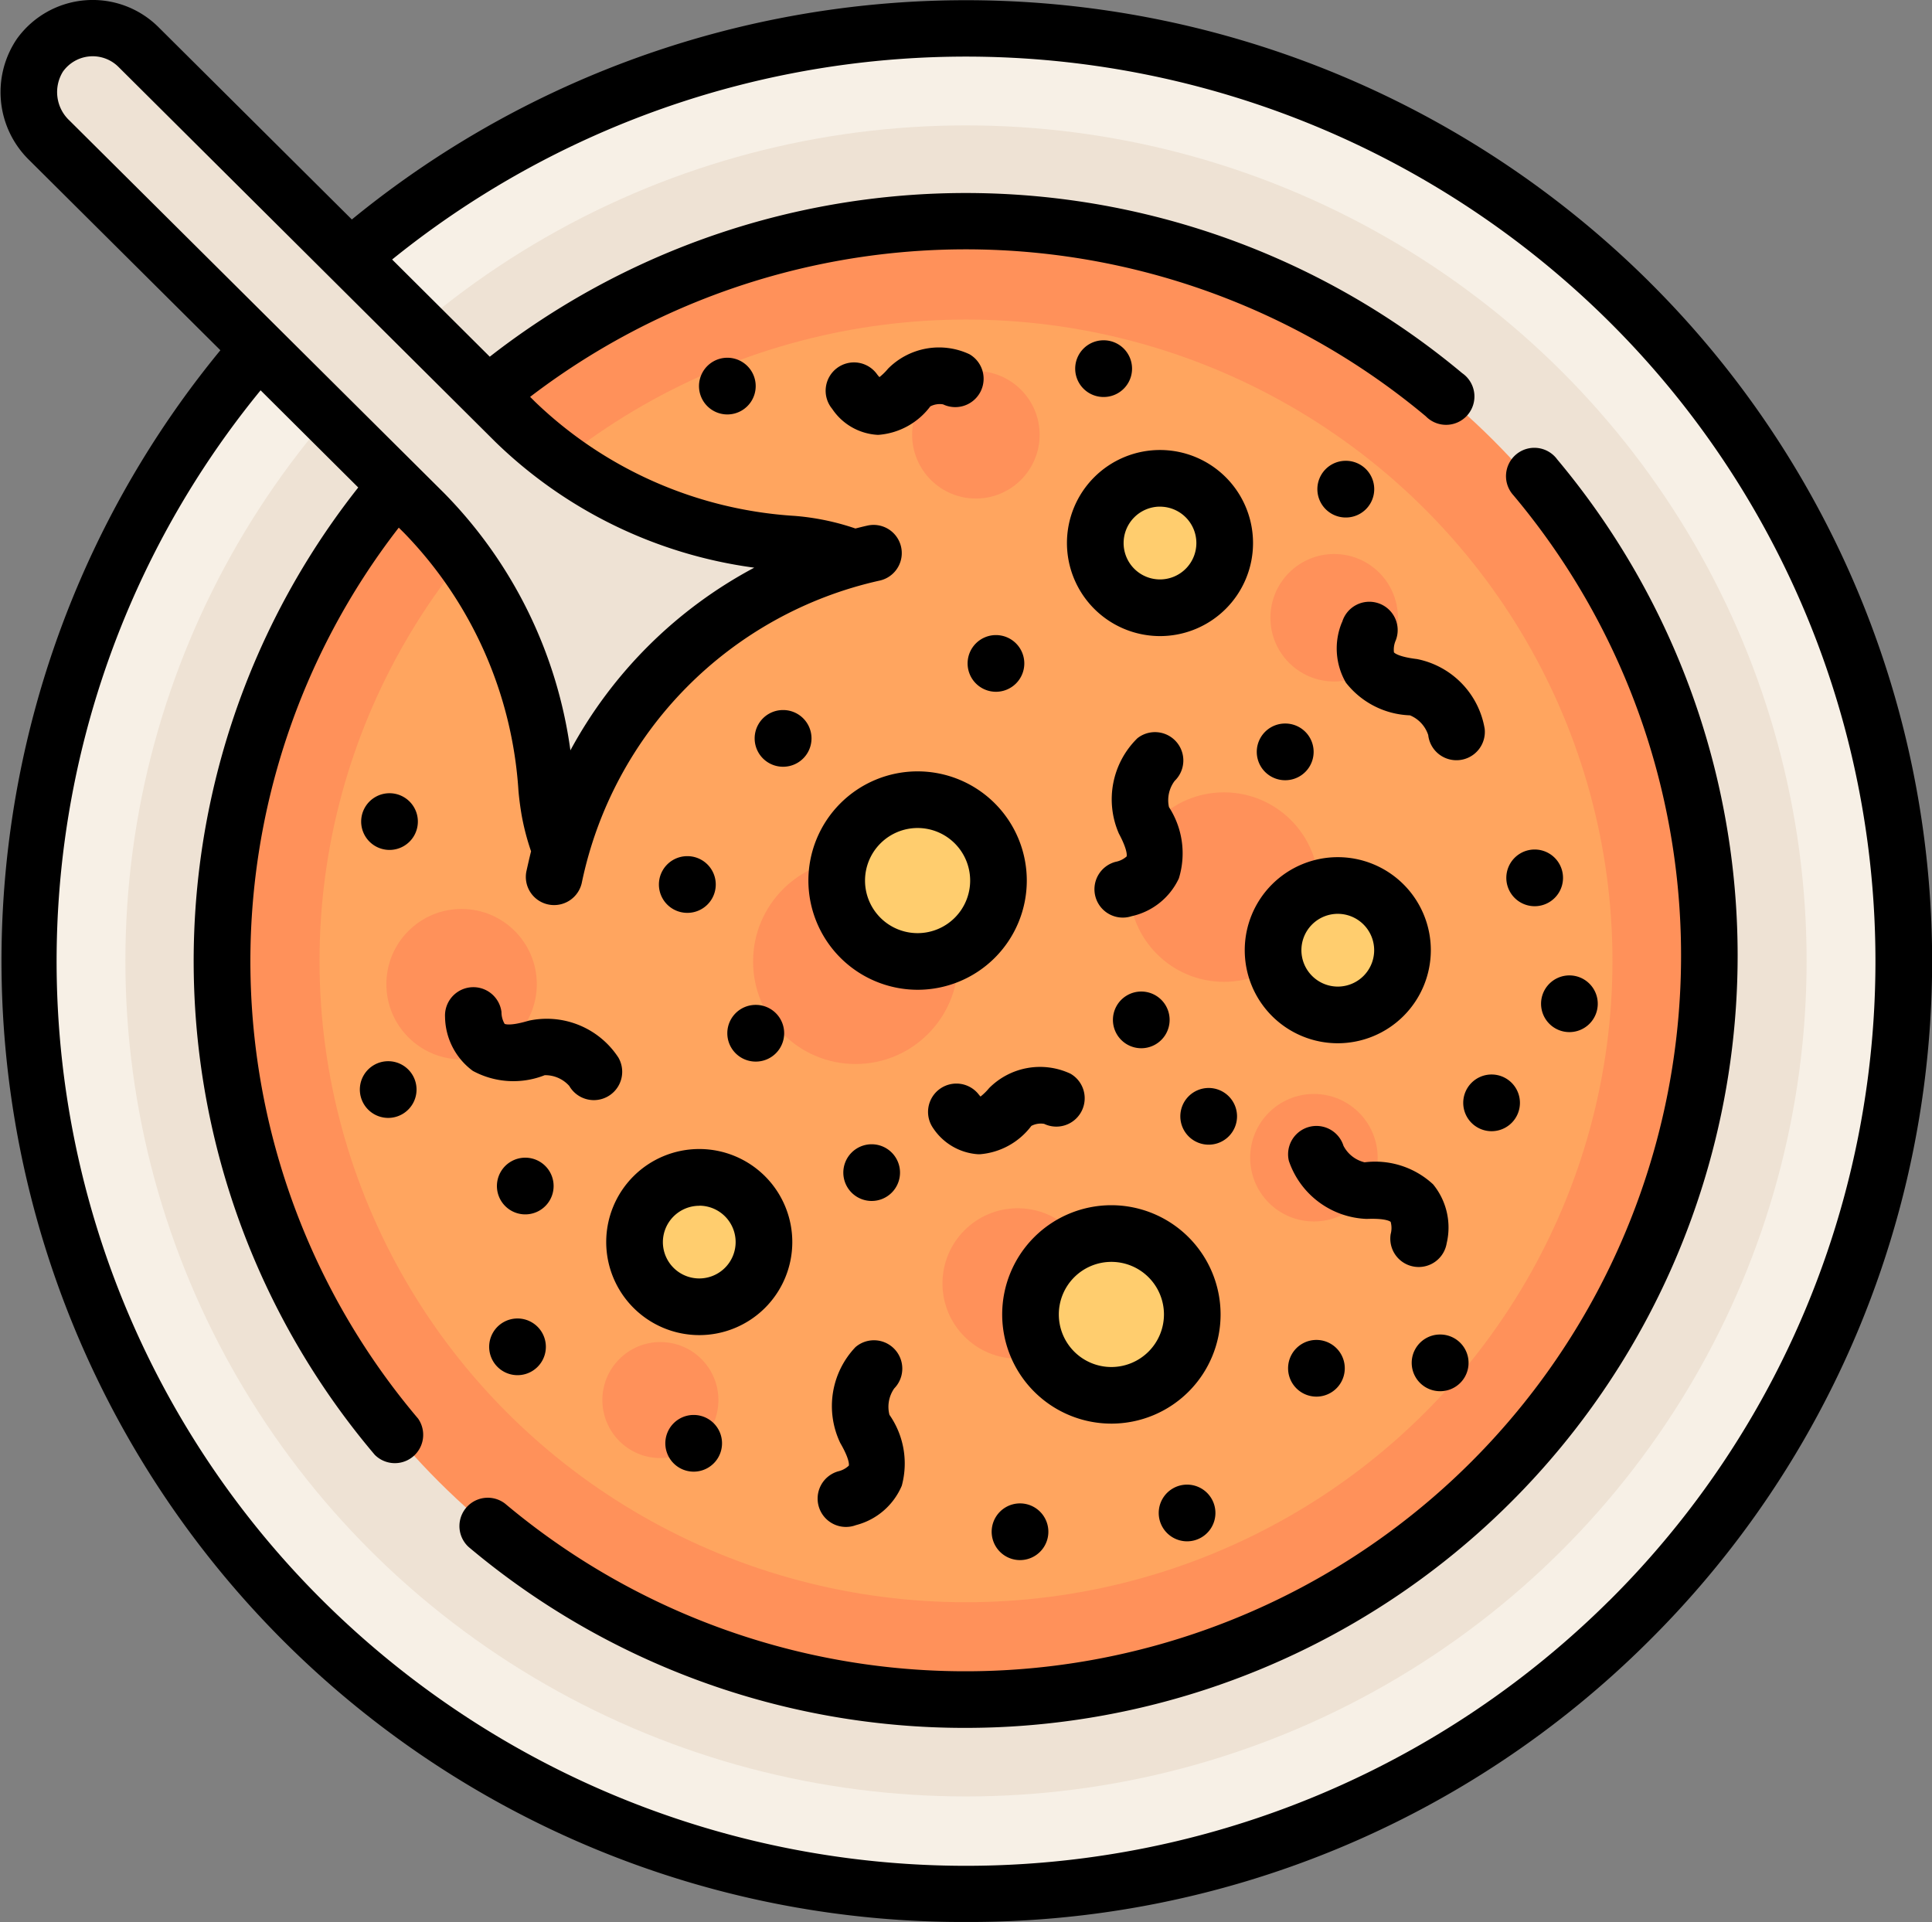 <svg xmlns="http://www.w3.org/2000/svg" width="61.34" height="61.025" viewBox="0 0 61.34 61.025">
    <rect x="0" y="0" width="61.34" height="61.025" fill="#808080" stroke="none"/>
    <defs>
        <style>
            .cls-2{fill:#eee2d4}.cls-3{fill:#ff915a}.cls-5{fill:#ffcd6e}
        </style>
    </defs>
    <g id="soup" transform="translate(-.039)">
        <ellipse id="Ellipse_146" cx="29.77" cy="29.608" fill="#f7f0e6" data-name="Ellipse 146" rx="29.77" ry="29.608" transform="translate(.938 .899)"/>
        <ellipse id="Ellipse_147" cx="26.689" cy="26.527" class="cls-2" data-name="Ellipse 147" rx="26.689" ry="26.527" transform="translate(4.02 3.981)"/>
        <ellipse id="Ellipse_148" cx="23.607" cy="23.445" class="cls-3" data-name="Ellipse 148" rx="23.607" ry="23.445" transform="translate(7.101 7.062)"/>
        <ellipse id="Ellipse_149" cx="20.525" cy="20.362" fill="#ffa55f" data-name="Ellipse 149" rx="20.525" ry="20.362" transform="translate(10.184 10.145)"/>
        <g id="Group_716" data-name="Group 716" transform="translate(12.306 11.78)">
            <circle id="Ellipse_150" cx="3.253" cy="3.253" r="3.253" class="cls-3" data-name="Ellipse 150" transform="translate(11.643 15.495)"/>
            <circle id="Ellipse_151" cx="3.008" cy="3.008" r="3.008" class="cls-3" data-name="Ellipse 151" transform="translate(23.585 13.376)"/>
            <circle id="Ellipse_152" cx="2.388" cy="2.388" r="2.388" class="cls-3" data-name="Ellipse 152" transform="translate(17.656 26.58)"/>
            <circle id="Ellipse_153" cx="2.388" cy="2.388" r="2.388" class="cls-3" data-name="Ellipse 153" transform="translate(0 17.078)"/>
            <circle id="Ellipse_154" cx="2.024" cy="2.024" r="2.024" class="cls-3" data-name="Ellipse 154" transform="translate(16.693)"/>
            <circle id="Ellipse_155" cx="2.024" cy="2.024" r="2.024" class="cls-3" data-name="Ellipse 155" transform="translate(27.425 22.952)"/>
            <circle id="Ellipse_156" cx="2.024" cy="2.024" r="2.024" class="cls-3" data-name="Ellipse 156" transform="translate(28.068 5.809)"/>
            <circle id="Ellipse_157" cx="1.842" cy="1.842" r="1.842" class="cls-3" data-name="Ellipse 157" transform="translate(6.858 30.828)"/>
        </g>
        <g id="Group_717" data-name="Group 717" transform="translate(20.177 15.043)">
            <circle id="Ellipse_158" cx="2.568" cy="2.568" r="2.568" class="cls-5" data-name="Ellipse 158" transform="translate(6.421 10.337)"/>
            <circle id="Ellipse_159" cx="2.055" cy="2.055" r="2.055" class="cls-5" data-name="Ellipse 159" transform="translate(0 22.408)"/>
            <circle id="Ellipse_160" cx="2.055" cy="2.055" r="2.055" class="cls-5" data-name="Ellipse 160" transform="translate(20.289 12.97)"/>
            <circle id="Ellipse_161" cx="2.055" cy="2.055" r="2.055" class="cls-5" data-name="Ellipse 161" transform="translate(14.703)"/>
            <circle id="Ellipse_162" cx="2.568" cy="2.568" r="2.568" class="cls-5" data-name="Ellipse 162" transform="translate(12.585 24.206)"/>
        </g>
        <path id="Path_1269" d="M24.327 31.643a2.025 2.025 0 0 0 .483.982 13.37 13.37 0 0 1 7.971-7.883 2.422 2.422 0 0 0-1.12-.433c-.246-.042-.484-.1-.722-.129a11.912 11.912 0 0 1-7.109-3.273L11.026 8.1a2.055 2.055 0 0 0-3.126.267 2.135 2.135 0 0 0 .3 2.722l12.726 12.724a11.912 11.912 0 0 1 3.274 7.108 6.382 6.382 0 0 0 .127.722z" class="cls-2" data-name="Path 1269" transform="translate(-6.599 -6.601)"/>
        <path id="Path_1270" d="M52.4 8.944a30.79 30.79 0 0 0-41.19-1.976L5.069.86a2.962 2.962 0 0 0-4.493.373 3.012 3.012 0 0 0 .4 3.859l6.06 6.028a30.514 30.514 0 0 0 23.673 49.9A30.551 30.551 0 0 0 52.4 52.089a30.393 30.393 0 0 0 0-43.144zM2.036 2.276A1.159 1.159 0 0 1 3.8 2.124L15.767 14.03a14.561 14.561 0 0 0 8.219 3.993 14.241 14.241 0 0 0-5.837 5.8 14.425 14.425 0 0 0-4.014-8.172L2.246 3.828a1.235 1.235 0 0 1-.21-1.552zm49.089 48.549a28.981 28.981 0 0 1-40.832 0 28.606 28.606 0 0 1-1.98-38.433l3.1 3.085a24.245 24.245 0 0 0 .525 30.712.9.9 0 0 0 1.375-1.151 22.464 22.464 0 0 1-.613-28.286l.167.166a12.92 12.92 0 0 1 3.633 8.189c.022.255.057.514.1.769a7.753 7.753 0 0 0 .3 1.152c-.053.21-.1.421-.148.634a.894.894 0 0 0 .7 1.055.9.9 0 0 0 1.061-.7 12.413 12.413 0 0 1 9.459-9.585.894.894 0 1 0-.393-1.745c-.128.028-.254.06-.381.092a7.865 7.865 0 0 0-1.156-.3c-.256-.046-.517-.08-.773-.1a13.053 13.053 0 0 1-8.232-3.613l-.167-.166a22.77 22.77 0 0 1 28.437.616.9.9 0 1 0 1.157-1.368 24.575 24.575 0 0 0-30.875-.523l-3.1-3.086a28.986 28.986 0 0 1 38.638 1.97 28.613 28.613 0 0 1 0 40.616z" data-name="Path 1270"/>
        <path id="Path_1271" d="M156.7 122.194a.9.9 0 1 0-1.376 1.158 22.723 22.723 0 0 1-32.014 32.014.9.9 0 0 0-1.158 1.376 24.441 24.441 0 0 0 15.767 5.743q.5 0 1-.02a24.521 24.521 0 0 0 17.78-40.27z" data-name="Path 1271" transform="translate(-107.234 -107.627)"/>
        <path id="Path_1272" d="M269.1 321.288a3.467 3.467 0 1 0 3.467 3.468 3.471 3.471 0 0 0-3.467-3.468zm0 5.137a1.669 1.669 0 1 1 1.669-1.669 1.671 1.671 0 0 1-1.669 1.669z" data-name="Path 1272" transform="translate(-233.775 -283.024)"/>
        <path id="Path_1273" d="M217.7 212.56a3.467 3.467 0 1 0-3.467-3.467 3.471 3.471 0 0 0 3.467 3.467zm0-5.136a1.669 1.669 0 1 1-1.669 1.669 1.671 1.671 0 0 1 1.669-1.669z" data-name="Path 1273" transform="translate(-188.528 -181.136)"/>
        <path id="Path_1274" d="M335.8 231.426a2.954 2.954 0 1 0-2.954 2.954 2.957 2.957 0 0 0 2.954-2.954zm-4.109 0a1.155 1.155 0 1 1 1.155 1.155 1.157 1.157 0 0 1-1.155-1.155z" data-name="Path 1274" transform="translate(-290.333 -201.258)"/>
        <path id="Path_1275" d="M163.635 312.2a2.954 2.954 0 1 0-2.954-2.954 2.957 2.957 0 0 0 2.954 2.954zm0-4.109a1.155 1.155 0 1 1-1.155 1.155 1.157 1.157 0 0 1 1.155-1.152z" data-name="Path 1275" transform="translate(-141.395 -269.812)"/>
        <path id="Path_1276" d="M285.724 125.857a2.954 2.954 0 1 0-2.954-2.954 2.957 2.957 0 0 0 2.954 2.954zm0-4.109a1.155 1.155 0 1 1-1.155 1.155 1.157 1.157 0 0 1 1.155-1.156z" data-name="Path 1276" transform="translate(-248.856 -105.662)"/>
        <path id="Path_1277" d="M290.91 199.061a.9.9 0 1 0 .508 1.726 2.165 2.165 0 0 0 1.5-1.2 2.7 2.7 0 0 0-.314-2.264 1.022 1.022 0 0 1 .181-.832.9.9 0 0 0-1.184-1.353 2.715 2.715 0 0 0-.587 3.026c.3.561.247.721.246.726a.732.732 0 0 1-.35.171z" data-name="Path 1277" transform="translate(-255.451 -171.699)"/>
        <path id="Path_1278" d="M345.313 304.309a.9.9 0 0 0 1.033-.741 2.165 2.165 0 0 0-.43-1.871 2.7 2.7 0 0 0-2.176-.7 1.022 1.022 0 0 1-.67-.524.9.9 0 0 0-1.734.479 2.716 2.716 0 0 0 2.471 1.842c.636-.026.757.09.761.094a.734.734 0 0 1 0 .388.9.9 0 0 0 .745 1.033z" data-name="Path 1278" transform="translate(-300.376 -264.095)"/>
        <path id="Path_1279" d="M217.583 361.214a.9.9 0 1 0 .567 1.707 2.164 2.164 0 0 0 1.456-1.251 2.7 2.7 0 0 0-.392-2.252 1.021 1.021 0 0 1 .152-.837.9.9 0 0 0-1.231-1.311 2.715 2.715 0 0 0-.481 3.045c.319.55.272.712.271.717a.733.733 0 0 1-.342.182z" data-name="Path 1279" transform="translate(-190.936 -314.5)"/>
        <path id="Path_1280" d="M118.833 265.529a2.7 2.7 0 0 0 2.282.137 1.021 1.021 0 0 1 .78.341.9.9 0 0 0 1.56-.9 2.715 2.715 0 0 0-2.852-1.17c-.609.183-.756.1-.76.1a.734.734 0 0 1-.1-.375.9.9 0 0 0-1.792.158 2.164 2.164 0 0 0 .882 1.709z" data-name="Path 1280" transform="translate(-103.782 -231.53)"/>
        <path id="Path_1281" d="M354.459 161.318a2.165 2.165 0 0 0 .125 1.915 2.7 2.7 0 0 0 2.036 1.039 1.022 1.022 0 0 1 .578.625.9.9 0 0 0 .893.8.923.923 0 0 0 .1-.005.9.9 0 0 0 .8-.992 2.715 2.715 0 0 0-2.145-2.214c-.632-.076-.733-.21-.736-.214a.732.732 0 0 1 .059-.384.9.9 0 1 0-1.705-.572z" data-name="Path 1281" transform="translate(-311.814 -141.561)"/>
        <path id="Path_1282" d="M222.307 94.435a.646.646 0 0 1 .406-.065.9.9 0 0 0 .837-1.592 2.278 2.278 0 0 0-2.584.459 1.8 1.8 0 0 1-.273.268.961.961 0 0 1-.072-.085.9.9 0 1 0-1.43 1.091 1.858 1.858 0 0 0 1.43.826h.051a2.271 2.271 0 0 0 1.635-.902z" data-name="Path 1282" transform="translate(-192.732 -81.532)"/>
        <path id="Path_1283" d="M247.74 284.938a1.8 1.8 0 0 1-.273.268.96.96 0 0 1-.072-.085.9.9 0 0 0-1.43 1.091 1.858 1.858 0 0 0 1.43.826h.051a2.27 2.27 0 0 0 1.635-.9.646.646 0 0 1 .406-.065.9.9 0 0 0 .837-1.592 2.277 2.277 0 0 0-2.584.457z" data-name="Path 1283" transform="translate(-216.297 -250.392)"/>
        <path id="Path_1284" d="M342.253 356.986a.9.9 0 1 0 .01 0z" data-name="Path 1284" transform="translate(-300.423 -314.445)"/>
        <path id="Path_1285" d="M375.02 357.358a.9.9 0 1 0 0-1.8h-.01a.9.9 0 0 0 .01 1.8z" data-name="Path 1285" transform="translate(-329.255 -313.189)"/>
        <path id="Path_1286" d="M177.24 376.978a.9.9 0 1 0 .01 0z" data-name="Path 1286" transform="translate(-155.182 -332.055)"/>
        <path id="Path_1287" d="M387.767 287.2a.9.9 0 1 0 .9-.9h-.01a.9.9 0 0 0-.89.9z" data-name="Path 1287" transform="translate(-341.271 -252.186)"/>
        <path id="Path_1288" d="M256.4 170.111a.9.9 0 1 0 .9-.9h-.01a.9.9 0 0 0-.89.9z" data-name="Path 1288" transform="translate(-225.64 -149.048)"/>
        <path id="Path_1289" d="M333.966 194.572a.9.9 0 1 0 0-1.8h-.01a.9.9 0 1 0 .01 1.8z" data-name="Path 1289" transform="translate(-293.12 -169.801)"/>
        <path id="Path_1290" d="M263.716 400.539a.9.9 0 1 0 .01 0z" data-name="Path 1290" transform="translate(-231.297 -352.808)"/>
        <path id="Path_1291" d="M350.031 124.6a.9.9 0 0 0 0-1.8h-.01a.9.9 0 1 0 .01 1.8z" data-name="Path 1291" transform="translate(-307.261 -108.17)"/>
        <path id="Path_1292" d="M285.859 92.474a.9.9 0 0 0 0-1.8h-.01a.9.9 0 1 0 .01 1.8z" data-name="Path 1292" transform="translate(-250.778 -79.87)"/>
        <path id="Path_1293" d="M200.9 191a.9.9 0 0 0 0-1.8h-.01a.9.9 0 0 0 .01 1.8z" data-name="Path 1293" transform="translate(-175.996 -166.657)"/>
        <path id="Path_1294" d="M186.174 95.316h-.01a.9.9 0 1 0 .01 0z" data-name="Path 1294" transform="translate(-163.037 -83.958)"/>
        <path id="Path_1295" d="M175.55 229.914a.9.9 0 1 0 0-1.8h-.01a.9.9 0 1 0 .01 1.8z" data-name="Path 1295" transform="translate(-153.686 -200.932)"/>
        <path id="Path_1296" d="M130.571 351.275h-.01a.9.9 0 1 0 .01 0z" data-name="Path 1296" transform="translate(-114.096 -309.415)"/>
        <path id="Path_1297" d="M96.656 211.337h-.01a.9.9 0 1 0 .01 0z" data-name="Path 1297" transform="translate(-84.245 -186.153)"/>
        <path id="Path_1298" d="M408.386 260.785a.9.9 0 1 0 .9-.9h-.01a.9.9 0 0 0-.89.9z" data-name="Path 1298" transform="translate(-359.419 -228.917)"/>
        <path id="Path_1299" d="M400.094 226.33h-.01a.9.9 0 1 0 .01 0z" data-name="Path 1299" transform="translate(-351.325 -199.359)"/>
        <path id="Path_1300" d="M314.6 290.772a.9.9 0 0 0-.9-.9h-.01a.9.9 0 1 0 .91.9z" data-name="Path 1300" transform="translate(-275.286 -255.33)"/>
        <path id="Path_1301" d="M295.855 264.171h-.01a.9.9 0 1 0 .01 0z" data-name="Path 1301" transform="translate(-259.576 -232.691)"/>
        <path id="Path_1302" d="M193.672 269.539a.9.9 0 0 0 0-1.8h-.01a.9.9 0 0 0 .01 1.8z" data-name="Path 1302" transform="translate(-169.636 -235.835)"/>
        <path id="Path_1303" d="M132.626 308.437h-.01a.9.9 0 1 0 .01 0z" data-name="Path 1303" transform="translate(-115.905 -271.682)"/>
        <path id="Path_1304" d="M96.3 282.734h-.01a.9.9 0 1 0 .01 0z" data-name="Path 1304" transform="translate(-83.931 -249.042)"/>
        <path id="Path_1305" d="M225.272 305.766a.9.9 0 0 0-.9-.9h-.01a.9.9 0 1 0 .91.9z" data-name="Path 1305" transform="translate(-196.658 -268.537)"/>
        <path id="Path_1306" d="M307.982 395.541a.9.9 0 1 0 .01 0z" data-name="Path 1306" transform="translate(-270.259 -348.406)"/>
    </g>
</svg>
